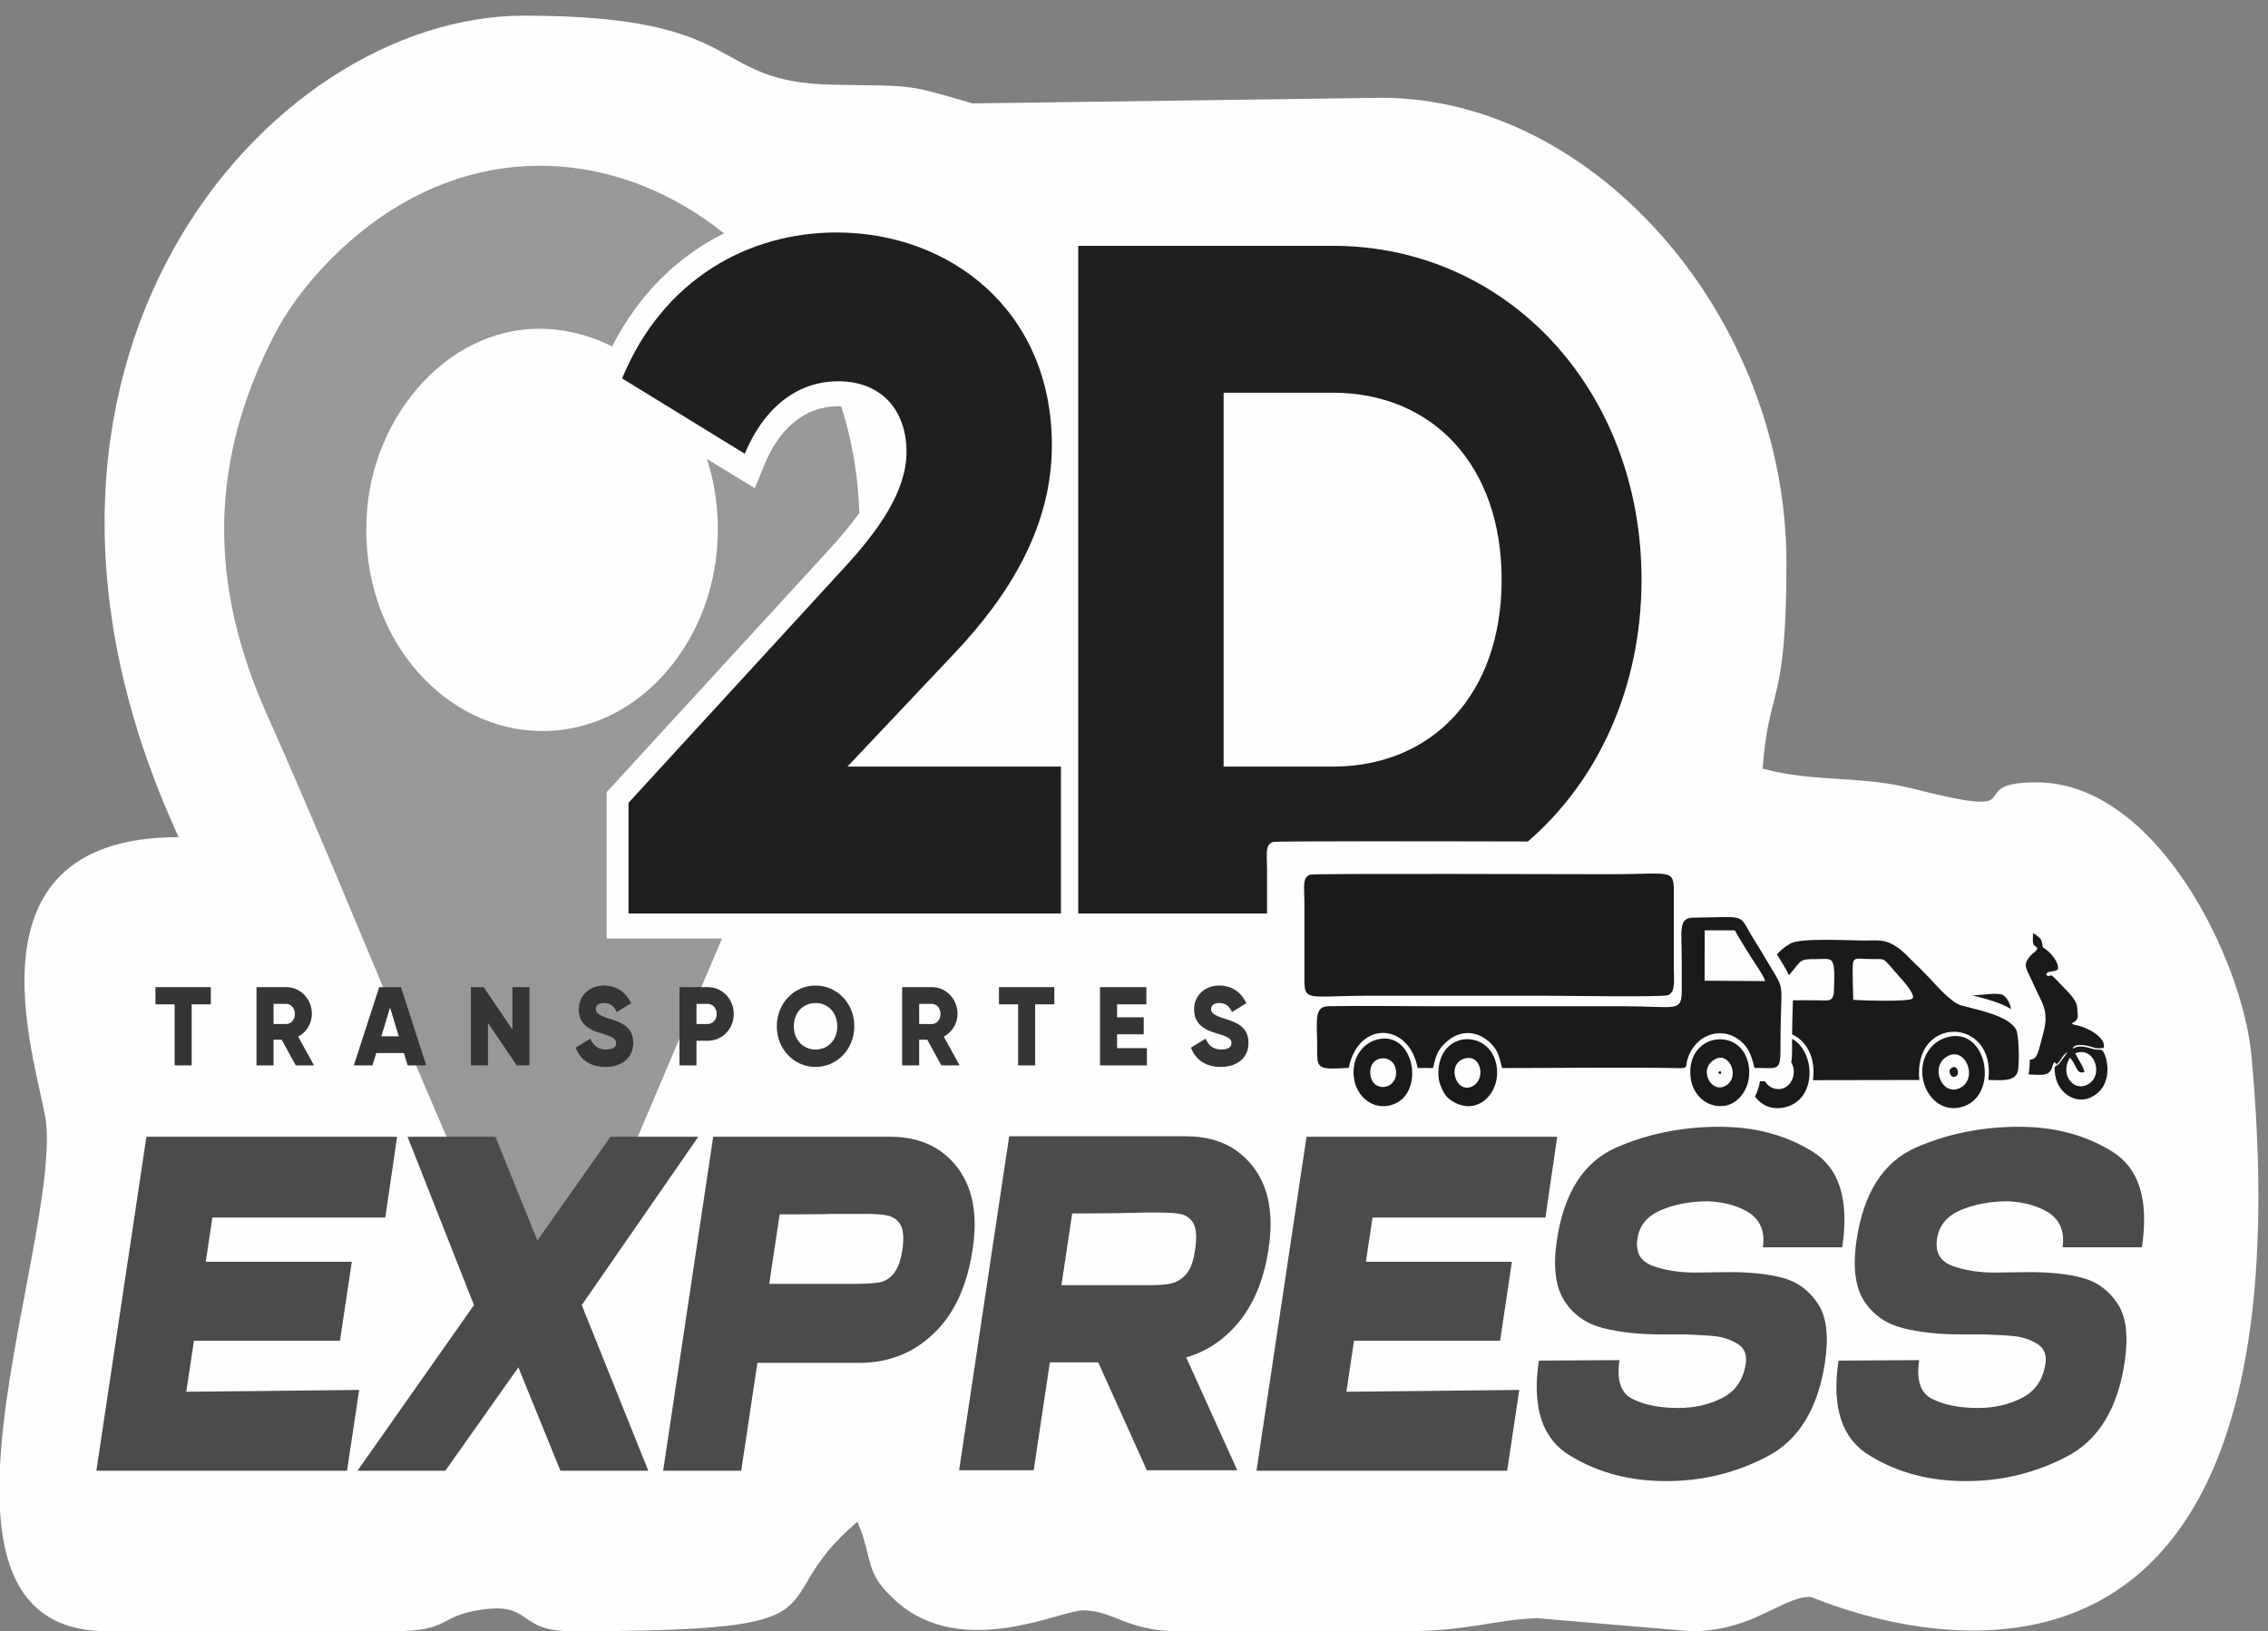 <svg width="114" height="82" viewBox="0 0 114 82" fill="none" xmlns="http://www.w3.org/2000/svg">
<rect x="0" y="0" width="114" height="82" fill="#808080" stroke="none"/>
<path fill-rule="evenodd" clip-rule="evenodd" d="M8.979 42.082C-2.583 42.082 2.172 54.204 2.336 56.613C2.592 60.395 0.293 67.846 0 73.702V75.927C0.21 79.465 1.563 82 5.388 82H19.755C22.698 82 21.971 81.246 24.187 80.919C26.785 80.534 25.956 82 28.734 82C43.4 82 38.038 80.759 43.102 76.494C43.943 78.509 43.402 79.012 45.028 80.474C48.372 83.484 53.343 80.917 54.472 80.949C56.063 80.993 56.64 82 59.265 82H70.639C73.78 82 75.132 81.415 77.258 81.344L85.006 82C88.109 82 89.56 80.272 90.993 80.272C91.274 80.272 116.768 92.142 113.168 53.065C112.727 48.293 108.43 39.328 102.367 39.328C98.416 39.328 102.586 41.284 96.153 39.646C93.512 38.973 91.218 39.343 88.598 38.64C88.902 34.441 89.795 35.64 89.795 28.316C89.795 15.969 80.182 4.917 69.442 4.917L48.891 5.198C45.451 4.206 46.078 4.334 41.878 4.258C35.459 4.143 37.877 0.787 26.34 0.787C13.401 0.787 -1.941 18.354 8.979 42.082Z" fill="#FEFEFE"/>
<path fill-rule="evenodd" clip-rule="evenodd" d="M28.166 16.599C23.107 15.891 18.935 20.403 18.465 25.496C17.91 31.493 21.763 36.103 26.263 36.682C31.399 37.341 35.55 32.941 36.029 27.712C36.183 26.025 35.989 24.459 35.53 23.065L37.938 24.545L38.431 23.345C39.149 21.599 40.399 20.423 42.14 20.423C42.189 20.423 42.237 20.424 42.285 20.426C42.819 22.102 43.137 23.899 43.195 25.784C42.647 26.553 42.028 27.245 41.565 27.75L30.492 39.82V47.177H36.293L28.952 64.449C28.881 64.619 27.314 68.492 27.24 68.332C27.229 68.308 27.193 68.393 27.166 68.419C26.751 67.097 21.018 53.84 20.292 52.105C18.212 47.134 15.564 40.715 13.425 35.934C10.444 29.272 10.542 23.17 13.769 16.873C14.979 14.512 17.093 12.332 19.131 10.921C24.926 6.912 31.557 7.851 36.391 11.731C34.075 12.881 32.103 14.787 30.769 17.415C29.948 17.004 29.071 16.726 28.166 16.599Z" fill="#96989A"/>
<path d="M17.088 67.397H9.748L9.364 69.962L18.053 69.871L17.444 73.932H4.844L7.36 57.142H19.96L19.367 61.203H10.676L10.343 63.427H17.684L17.088 67.397ZM30.685 57.142H35.102L29.242 65.605L32.586 73.932H28.169L26.056 68.736L22.385 73.932H17.969L23.824 65.605L20.485 57.142H24.901L27.012 62.36L30.685 57.142ZM44.731 57.142C45.716 57.142 46.556 57.369 47.247 57.845C47.923 58.321 48.416 58.957 48.719 59.797C49.006 60.636 49.067 61.611 48.9 62.724L48.886 62.814C48.614 64.629 47.974 66.035 46.954 67.011C45.931 68.01 44.68 68.51 43.171 68.51H38.07L37.257 73.932H33.333L35.849 57.142H44.731ZM42.924 64.538C43.48 64.538 43.896 64.516 44.173 64.47C44.45 64.425 44.693 64.289 44.905 64.039C45.117 63.79 45.271 63.404 45.356 62.837C45.441 62.269 45.41 61.838 45.273 61.589C45.135 61.339 44.92 61.18 44.645 61.112C44.369 61.044 43.975 61.021 43.451 61.021H42.926C42.72 61.021 42.338 61.021 41.814 61.021C41.287 61.044 40.413 61.044 39.189 61.044L38.665 64.538H42.908H42.924ZM57.647 73.91L55.202 68.486H52.771L51.958 73.91H48.209L50.725 57.119H59.606C60.592 57.119 61.432 57.346 62.123 57.822C62.798 58.298 63.291 58.934 63.594 59.773C63.882 60.614 63.942 61.589 63.775 62.701L63.762 62.791C63.547 64.221 63.081 65.424 62.354 66.353C61.627 67.284 60.705 67.919 59.625 68.237L62.191 73.91H57.647ZM60.069 62.837C60.157 62.246 60.142 61.815 60.008 61.543C59.875 61.271 59.66 61.112 59.4 61.044C59.14 60.976 58.73 60.953 58.206 60.953H57.634C56.852 60.976 55.594 60.999 53.893 60.999L53.352 64.607H57.627H57.658C58.183 64.607 58.599 64.584 58.88 64.516C59.16 64.448 59.422 64.289 59.634 64.039C59.846 63.79 59.984 63.404 60.069 62.837ZM75.402 67.397H68.06L67.676 69.962L76.365 69.871L75.757 73.932H63.157L65.673 57.142H78.273L77.68 61.203H68.989L68.656 63.427H75.996L75.402 67.397ZM86.945 63.948C87.978 63.948 88.886 64.039 89.634 64.243C90.382 64.448 90.965 64.901 91.391 65.559C91.817 66.218 91.925 67.193 91.735 68.463C91.385 70.801 90.415 72.389 88.847 73.206C87.26 74.045 85.562 74.454 83.751 74.454C81.955 74.454 80.348 74.045 78.936 73.183C77.52 72.344 76.996 70.755 77.349 68.396L81.405 68.373C81.248 69.417 81.483 70.075 82.11 70.347C82.717 70.642 83.475 70.778 84.365 70.778C85.207 70.778 85.949 70.596 86.604 70.256C87.243 69.916 87.63 69.349 87.748 68.555L87.752 68.532C87.817 68.101 87.677 67.76 87.342 67.556C87.007 67.352 86.63 67.216 86.208 67.17C85.787 67.125 85.281 67.103 84.697 67.08H83.505C82.361 67.08 81.393 66.966 80.581 66.762C79.769 66.558 79.119 66.127 78.653 65.424C78.186 64.72 78.053 63.699 78.257 62.338C78.611 59.977 79.588 58.435 81.191 57.708C82.774 57.005 84.529 56.642 86.42 56.642C88.199 56.642 89.758 57.05 91.11 57.89C92.462 58.73 92.955 60.318 92.598 62.701H88.61C88.722 61.952 88.505 61.384 87.975 60.999C87.426 60.636 86.725 60.432 85.874 60.387C84.953 60.387 84.151 60.545 83.471 60.84C82.791 61.135 82.401 61.611 82.303 62.269C82.201 62.95 82.451 63.404 83.068 63.631C83.686 63.858 84.4 63.971 85.21 63.971L86.945 63.948ZM102.009 63.948C103.041 63.948 103.949 64.039 104.697 64.243C105.445 64.448 106.029 64.901 106.454 65.559C106.88 66.218 106.988 67.193 106.797 68.463C106.448 70.801 105.479 72.389 103.911 73.206C102.322 74.045 100.625 74.454 98.813 74.454C97.018 74.454 95.41 74.045 93.999 73.183C92.584 72.344 92.058 70.755 92.412 68.396L96.467 68.373C96.311 69.417 96.546 70.075 97.173 70.347C97.78 70.642 98.538 70.778 99.428 70.778C100.27 70.778 101.012 70.596 101.667 70.256C102.306 69.916 102.692 69.349 102.812 68.555L102.815 68.532C102.879 68.101 102.74 67.76 102.405 67.556C102.07 67.352 101.694 67.216 101.271 67.17C100.849 67.125 100.344 67.103 99.759 67.08H98.567C97.424 67.08 96.455 66.966 95.644 66.762C94.833 66.558 94.183 66.127 93.715 65.424C93.249 64.72 93.116 63.699 93.32 62.338C93.673 59.977 94.651 58.435 96.254 57.708C97.837 57.005 99.591 56.642 101.482 56.642C103.262 56.642 104.821 57.05 106.174 57.89C107.525 58.73 108.018 60.318 107.661 62.701H103.673C103.785 61.952 103.568 61.384 103.038 60.999C102.489 60.636 101.788 60.432 100.937 60.387C100.016 60.387 99.213 60.545 98.533 60.84C97.854 61.135 97.465 61.611 97.366 62.269C97.264 62.95 97.514 63.404 98.131 63.631C98.749 63.858 99.463 63.971 100.273 63.971L102.009 63.948Z" fill="#4B4B4D"/>
<path d="M10.596 49.622H7.813V50.487H8.776V53.556H9.633V50.487H10.596V49.622Z" fill="#373435"/>
<path d="M14.864 53.556H15.784L14.987 52.111C15.399 51.892 15.677 51.453 15.677 50.971C15.677 50.223 15.104 49.622 14.392 49.622H12.893V53.556H13.75V52.263H14.157L14.864 53.556ZM13.75 50.464H14.392C14.628 50.464 14.821 50.683 14.821 50.971C14.821 51.257 14.628 51.476 14.392 51.476H13.75V50.464Z" fill="#373435"/>
<path d="M20.49 53.556H21.427L20.152 49.622H19.06L17.786 53.556H18.723L18.911 52.937H20.302L20.49 53.556ZM19.168 52.094L19.606 50.65L20.045 52.094H19.168Z" fill="#373435"/>
<path d="M25.758 49.622V51.757L24.312 49.622H23.67V53.556H24.526V51.42L25.972 53.556H26.614V49.622H25.758Z" fill="#373435"/>
<path d="M30.437 53.634C31.25 53.634 31.829 53.184 31.829 52.426C31.829 51.594 31.192 51.386 30.624 51.206C30.041 51.021 29.949 50.897 29.949 50.717C29.949 50.56 30.084 50.42 30.351 50.42C30.694 50.42 30.87 50.594 30.999 50.875L31.721 50.431C31.449 49.852 30.966 49.542 30.351 49.542C29.703 49.542 29.093 49.981 29.093 50.74C29.093 51.493 29.639 51.774 30.195 51.937C30.758 52.1 30.972 52.196 30.972 52.437C30.972 52.589 30.87 52.758 30.463 52.758C30.041 52.758 29.81 52.538 29.676 52.212L28.937 52.662C29.146 53.241 29.649 53.634 30.437 53.634Z" fill="#373435"/>
<path d="M35.57 49.622H34.152V53.556H35.008V52.319H35.57C36.309 52.319 36.882 51.718 36.882 50.971C36.882 50.223 36.309 49.622 35.57 49.622ZM35.57 51.476H35.008V50.464H35.57C35.833 50.464 36.025 50.683 36.025 50.971C36.025 51.257 35.833 51.476 35.57 51.476Z" fill="#373435"/>
<path d="M40.994 53.634C42.069 53.634 42.942 52.746 42.942 51.589C42.942 50.431 42.069 49.542 40.994 49.542C39.918 49.542 39.045 50.431 39.045 51.589C39.045 52.746 39.918 53.634 40.994 53.634ZM40.994 52.758C40.383 52.758 39.901 52.291 39.901 51.589C39.901 50.886 40.383 50.42 40.994 50.42C41.604 50.42 42.086 50.886 42.086 51.589C42.086 52.291 41.604 52.758 40.994 52.758Z" fill="#373435"/>
<path d="M47.316 53.556H48.236L47.439 52.111C47.851 51.892 48.13 51.453 48.13 50.971C48.13 50.223 47.557 49.622 46.844 49.622H45.346V53.556H46.202V52.263H46.609L47.316 53.556ZM46.202 50.464H46.844C47.08 50.464 47.273 50.683 47.273 50.971C47.273 51.257 47.08 51.476 46.844 51.476H46.202V50.464Z" fill="#373435"/>
<path d="M52.996 49.622H50.212V50.487H51.175V53.556H52.032V50.487H52.996V49.622Z" fill="#373435"/>
<path d="M56.149 52.69V51.993H57.488V51.139H56.149V50.487H57.621V49.622H55.292V53.556H57.648V52.69H56.149Z" fill="#373435"/>
<path d="M61.363 53.634C62.177 53.634 62.755 53.184 62.755 52.426C62.755 51.594 62.118 51.386 61.55 51.206C60.968 51.021 60.876 50.897 60.876 50.717C60.876 50.56 61.01 50.42 61.278 50.42C61.62 50.42 61.797 50.594 61.925 50.875L62.648 50.431C62.375 49.852 61.893 49.542 61.278 49.542C60.63 49.542 60.02 49.981 60.02 50.74C60.02 51.493 60.566 51.774 61.122 51.937C61.684 52.1 61.899 52.196 61.899 52.437C61.899 52.589 61.797 52.758 61.39 52.758C60.968 52.758 60.737 52.538 60.603 52.212L59.865 52.662C60.074 53.241 60.576 53.634 61.363 53.634Z" fill="#373435"/>
<path fill-rule="evenodd" clip-rule="evenodd" d="M98.141 53.657C98.063 53.698 97.992 53.753 97.994 53.859C97.995 54.031 98.122 54.193 98.284 54.118C98.351 54.087 98.408 54.045 98.417 53.958C98.434 53.792 98.32 53.566 98.141 53.657ZM104.316 52.946C105.244 52.586 105.716 53.92 105.065 54.431C104.328 55.008 103.476 54.073 104.049 53.164L104.203 53.377C104.451 53.794 104.418 53.962 104.775 53.899C104.742 53.641 104.421 53.198 104.316 52.946ZM102.408 47.667C102.366 47.831 102.167 47.918 102.066 48.036C101.622 48.562 101.854 48.64 102.245 49.545C102.607 50.382 103.02 50.782 102.708 51.925C102.429 52.951 102.42 53.244 102.028 53.269C102.026 53.499 102.013 53.733 101.979 53.924C101.974 53.953 101.968 53.981 101.961 54.009C102.289 54.031 102.554 54.041 102.704 54.022C103.145 53.964 103.133 53.625 103.221 53.458C103.273 53.359 103.262 53.397 103.309 53.431C103.591 53.634 103.096 53.393 103.378 53.495C103.627 53.309 103.627 53.044 103.93 52.891L103.488 53.486C103.362 53.602 103.383 53.514 103.276 53.65C103.271 53.938 103.312 54.19 103.412 54.423C103.713 55.116 104.446 55.448 105.053 55.182C106.335 54.621 105.913 52.947 105.637 52.779C105.498 52.758 105.383 52.773 105.252 52.743C104.986 52.681 104.548 52.486 104.191 52.718C104.224 52.454 104.77 52.535 104.91 52.567C105.251 52.644 105.342 52.748 105.747 52.674C105.872 52.149 104.909 51.648 104.424 51.547C104.381 51.538 104.32 51.531 104.285 51.522L104.123 51.448C104.5 51.27 104.447 51.171 104.409 50.64C104.38 50.227 103.887 49.814 103.502 49.398C102.884 48.73 103.19 49.211 102.852 49.013C102.901 48.758 103.112 48.92 103.436 48.74C103.524 48.398 103.076 47.915 102.908 47.783C102.539 47.494 102.748 47.734 102.617 47.313C102.578 47.184 102.537 47.157 102.435 47.076C102.257 46.938 102.309 46.949 102.186 46.931C102.186 47.024 102.175 47.316 102.19 47.386C102.234 47.588 102.287 47.497 102.408 47.667Z" fill="#1A1A1A"/>
<path fill-rule="evenodd" clip-rule="evenodd" d="M101.088 50.726C101.035 50.409 100.844 50.103 100.667 50.014C100.415 49.886 99.564 50.02 99.222 50.036C99.199 50.037 99.175 50.038 99.152 50.039C99.768 50.195 100.515 50.382 101.088 50.726Z" fill="#1A1A1A"/>
<path fill-rule="evenodd" clip-rule="evenodd" d="M93.128 49.288C93.126 47.941 93.002 48.213 94.223 48.213C94.761 48.213 94.634 48.128 95.374 48.984C95.523 49.157 96.271 49.938 96.143 50.182C96.038 50.381 93.325 50.289 93.152 50.257L93.128 49.288ZM89.923 49.022C90.581 48.251 90.424 48.211 91.254 48.214C92.147 48.217 92.254 47.957 92.182 49.828C92.16 50.37 91.882 50.294 91.463 50.286C91.065 50.278 90.664 50.284 90.265 50.284C90.212 50.284 90.164 50.285 90.12 50.287C90.119 50.34 90.118 50.391 90.116 50.443C90.1 50.963 90.084 51.477 90.078 51.995C90.762 52.312 91.284 53.104 91.129 54.3L96.474 54.29C96.154 50.998 100.336 51.116 99.944 54.29C100.525 54.289 101.325 54.421 101.437 53.797C101.502 53.428 101.487 52.019 101.338 51.756C100.932 51.043 99.456 50.786 98.554 50.532C98.096 50.403 97.349 49.564 96.93 49.111L96.407 48.578C96.117 48.33 95.75 47.87 95.337 47.597C94.742 47.205 94.448 47.279 93.702 47.28C92.939 47.28 90.503 47.135 89.994 47.43C89.661 47.623 89.471 47.804 89.318 47.975C89.442 48.18 89.567 48.384 89.69 48.59C89.774 48.731 89.855 48.873 89.923 49.022ZM86.375 53.923C86.394 53.949 86.414 53.974 86.436 53.997C86.445 54 86.454 53.999 86.462 53.994C86.474 53.988 86.507 53.97 86.516 53.957C86.523 53.926 86.495 53.858 86.471 53.836C86.467 53.838 86.463 53.84 86.46 53.841C86.441 53.851 86.387 53.883 86.371 53.907C86.372 53.912 86.373 53.917 86.375 53.923Z" fill="#1A1A1A"/>
<path fill-rule="evenodd" clip-rule="evenodd" d="M90.118 54.173C89.876 54.918 89.018 54.899 88.72 54.356C88.636 54.355 88.551 54.352 88.466 54.35C88.42 54.625 88.335 54.887 88.214 55.123C88.543 55.564 89.064 55.821 89.737 55.658C91.352 55.265 91.253 52.857 90.077 52.222C90.076 52.276 90.076 52.328 90.076 52.382C90.076 52.692 90.093 53.067 90.038 53.407C90.156 53.607 90.214 53.875 90.118 54.173Z" fill="#1A1A1A"/>
<path fill-rule="evenodd" clip-rule="evenodd" d="M97.915 53.081C98.82 52.616 99.454 54.26 98.49 54.705C97.602 55.116 96.957 53.573 97.915 53.081ZM97.919 52.127C96.976 52.362 96.488 53.299 96.648 54.203C96.807 55.109 97.548 55.895 98.54 55.665C100.52 55.204 99.949 51.622 97.919 52.127Z" fill="#1A1A1A"/>
<path fill-rule="evenodd" clip-rule="evenodd" d="M65.857 43.967C65.448 44.109 65.565 44.59 65.565 45.312L65.565 48.761C65.565 50.469 65.389 50.053 68.868 50.053L77.864 50.055C78.599 50.056 83.576 50.132 83.846 50.026C84.243 49.872 84.132 49.172 84.132 48.703V45.254C84.132 43.576 84.323 43.947 80.828 43.947C79.609 43.947 66.051 43.9 65.857 43.967Z" fill="#1A1A1A"/>
<path fill-rule="evenodd" clip-rule="evenodd" d="M85.687 46.768L87.197 46.768C87.426 47.189 87.715 47.624 87.976 48.056C88.138 48.323 88.659 49.044 88.727 49.319L85.681 49.3L85.687 46.768ZM67.793 53.681C68.283 51.276 70.825 51.4 71.256 53.685L72.028 53.689C72.186 53.056 72.241 52.833 72.609 52.464C73.339 51.73 74.281 51.769 74.963 52.48C75.29 52.821 75.351 53.079 75.502 53.689C78.41 53.691 81.52 53.643 84.401 53.693C84.916 53.701 84.668 53.606 84.871 53.097C85.06 52.623 85.425 52.211 85.904 52.038C86.47 51.834 87.024 51.958 87.441 52.291C87.843 52.612 88.008 52.935 88.188 53.683C89.499 53.685 89.496 53.902 89.497 52.382C89.498 48.897 89.862 50.123 88.551 47.862C88.384 47.574 88.188 47.283 88.032 47.018C87.379 45.906 87.789 46.104 85.097 46.13C84.342 46.137 84.533 46.824 84.532 48.3C84.531 48.78 84.529 49.26 84.532 49.739C84.538 50.917 84.29 50.583 81.633 50.583C78.319 50.583 75.042 50.581 71.733 50.581C70.095 50.581 68.439 50.552 66.805 50.581C66.015 50.595 66.212 51.243 66.207 52.727C66.203 53.743 66.228 53.772 67.793 53.681Z" fill="#1A1A1A"/>
<path fill-rule="evenodd" clip-rule="evenodd" d="M68.885 54.049C68.741 53.001 70.076 52.914 70.169 53.827C70.267 54.784 69.008 54.953 68.885 54.049ZM68.07 54.279C68.215 55.09 68.94 55.774 69.848 55.57C71.699 55.157 71.149 51.745 69.209 52.258C68.493 52.448 67.878 53.216 68.07 54.279Z" fill="#1A1A1A"/>
<path fill-rule="evenodd" clip-rule="evenodd" d="M86.222 53.237C86.951 52.861 87.509 54.202 86.691 54.603C85.977 54.953 85.34 53.693 86.222 53.237ZM84.977 54.164C85.075 55.023 85.776 55.699 86.655 55.592C87.414 55.499 88.032 54.657 87.909 53.65C87.648 51.544 84.718 51.872 84.977 54.164Z" fill="#1A1A1A"/>
<path fill-rule="evenodd" clip-rule="evenodd" d="M73.552 53.234C74.433 52.894 74.74 54.26 73.99 54.617C73.212 54.988 72.702 53.562 73.552 53.234ZM72.302 54.107C72.322 54.509 72.602 55.054 72.816 55.223C74.094 56.228 75.377 55.089 75.243 53.711C75.046 51.679 72.183 51.691 72.302 54.107Z" fill="#1A1A1A"/>
<path fill-rule="evenodd" clip-rule="evenodd" d="M31.591 45.92H53.328V38.536H42.596L47.894 32.926C50.817 29.858 52.872 26.406 52.872 22.378C52.872 15.617 47.757 11.686 42.049 11.686C37.619 11.686 33.326 14.036 31.271 19.022L37.437 22.81C38.304 20.7 39.903 19.166 42.14 19.166C44.286 19.166 45.565 20.604 45.565 22.714C45.565 24.679 44.195 26.645 42.323 28.659L31.591 40.358V45.92ZM66.984 12.357H54.197V45.92H63.688V43.67C63.688 42.949 63.571 42.468 63.981 42.326C64.135 42.273 72.638 42.291 76.798 42.301C80.32 39.265 82.511 34.562 82.511 29.138C82.511 19.645 75.798 12.357 66.984 12.357ZM66.984 38.536H61.505V19.741H66.984C72.008 19.741 75.479 23.385 75.479 29.138C75.479 34.892 72.008 38.536 66.984 38.536Z" fill="#201E1E"/>
</svg>
